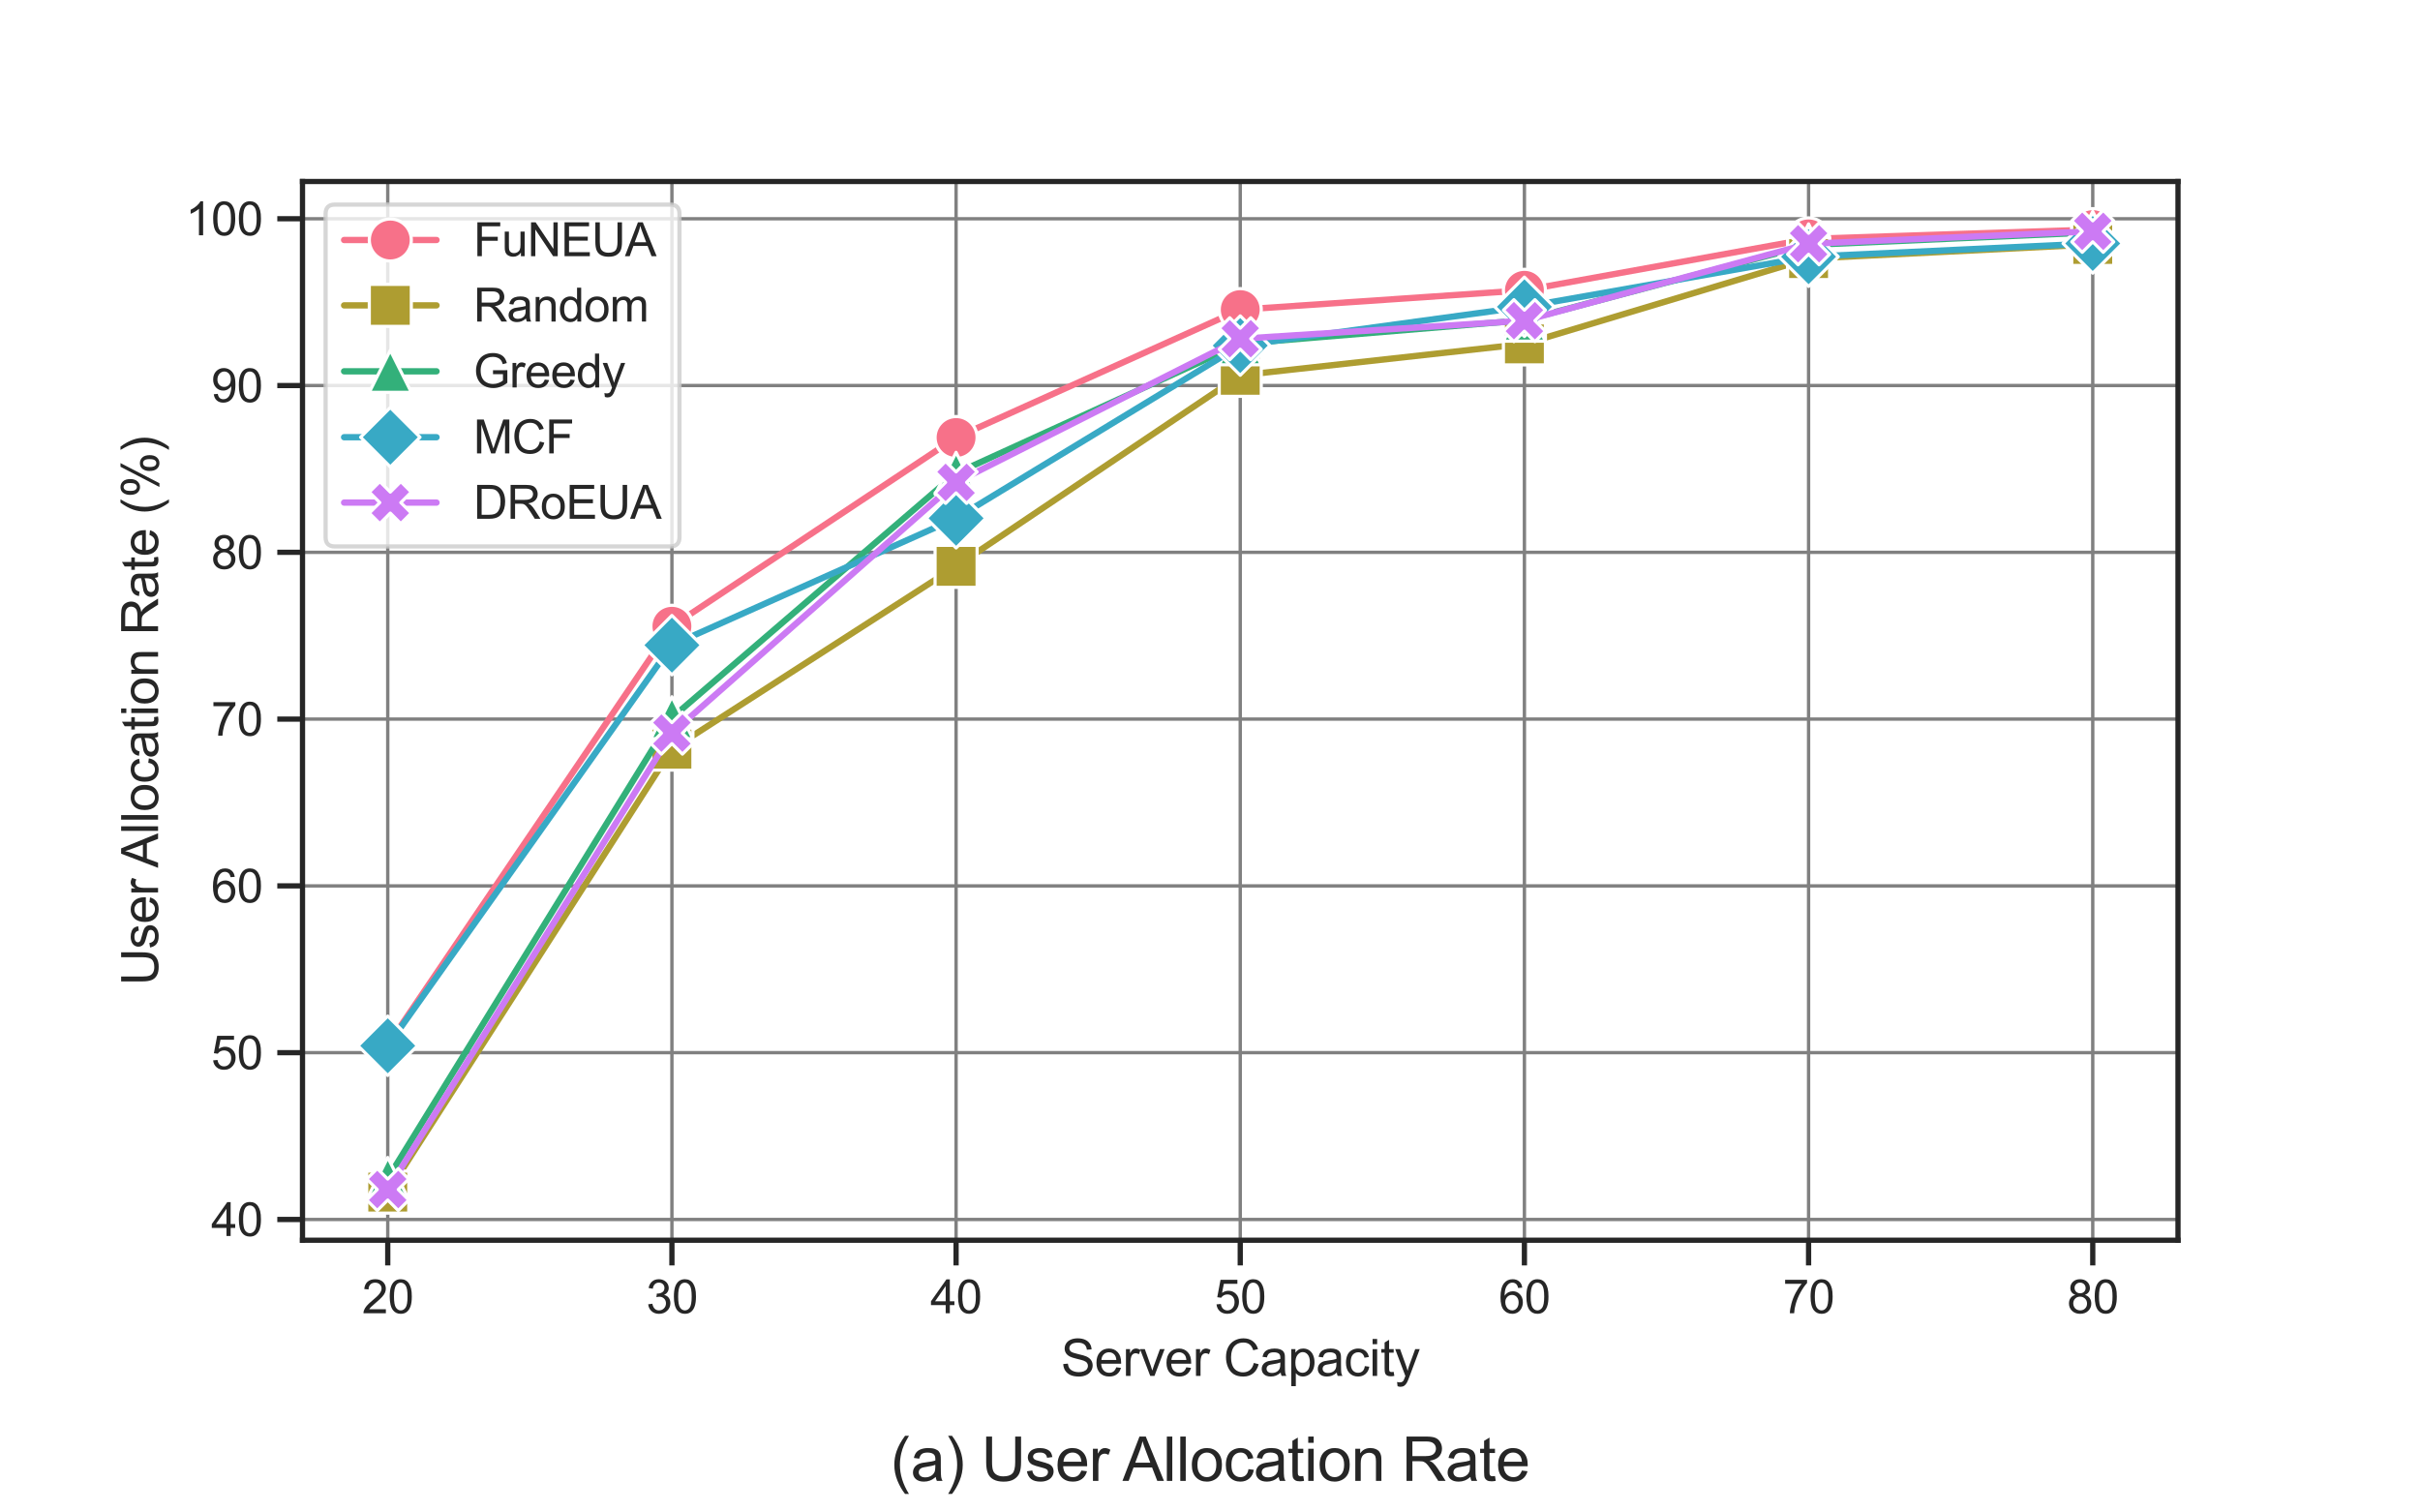 <?xml version="1.0" encoding="utf-8" standalone="no"?>
<!DOCTYPE svg PUBLIC "-//W3C//DTD SVG 1.1//EN"
  "http://www.w3.org/Graphics/SVG/1.1/DTD/svg11.dtd">
<svg xmlns:xlink="http://www.w3.org/1999/xlink" width="576pt" height="360pt" viewBox="0 0 576 360" xmlns="http://www.w3.org/2000/svg" version="1.1">
 <defs>
  <style type="text/css">*{stroke-linejoin: round; stroke-linecap: butt}</style>
 </defs>
 <g id="figure_1">
  <g id="patch_1">
   <path d="M 0 360 
L 576 360 
L 576 0 
L 0 0 
z
" style="fill: #ffffff"/>
  </g>
  <g id="axes_1">
   <g id="patch_2">
    <path d="M 72 295.2 
L 518.4 295.2 
L 518.4 43.2 
L 72 43.2 
z
" style="fill: #ffffff"/>
   </g>
   <g id="matplotlib.axis_1">
    <g id="xtick_1">
     <g id="line2d_1">
      <path d="M 92.291 295.2 
L 92.291 43.2 
" clip-path="url(#p08f0af422e)" style="fill: none; stroke: #808080; stroke-width: 0.8; stroke-linecap: round"/>
     </g>
     <g id="line2d_2">
      <defs>
       <path id="maf960959c2" d="M 0 0 
L 0 6 
" style="stroke: #262626; stroke-width: 1.25"/>
      </defs>
      <g>
       <use xlink:href="#maf960959c2" x="92.291" y="295.2" style="fill: #262626; stroke: #262626; stroke-width: 1.25"/>
      </g>
     </g>
     <g id="text_1">
      <!-- 20 -->
      <g style="fill: #262626" transform="translate(86.174 312.574) scale(0.11 -0.11)">
       <defs>
        <path id="ArialMT-32" d="M 3222 541 
L 3222 0 
L 194 0 
Q 188 203 259 391 
Q 375 700 629 1000 
Q 884 1300 1366 1694 
Q 2113 2306 2375 2664 
Q 2638 3022 2638 3341 
Q 2638 3675 2398 3904 
Q 2159 4134 1775 4134 
Q 1369 4134 1125 3890 
Q 881 3647 878 3216 
L 300 3275 
Q 359 3922 746 4261 
Q 1134 4600 1788 4600 
Q 2447 4600 2831 4234 
Q 3216 3869 3216 3328 
Q 3216 3053 3103 2787 
Q 2991 2522 2730 2228 
Q 2469 1934 1863 1422 
Q 1356 997 1212 845 
Q 1069 694 975 541 
L 3222 541 
z
" transform="scale(0.016)"/>
        <path id="ArialMT-30" d="M 266 2259 
Q 266 3072 433 3567 
Q 600 4063 929 4331 
Q 1259 4600 1759 4600 
Q 2128 4600 2406 4451 
Q 2684 4303 2865 4023 
Q 3047 3744 3150 3342 
Q 3253 2941 3253 2259 
Q 3253 1453 3087 958 
Q 2922 463 2592 192 
Q 2263 -78 1759 -78 
Q 1097 -78 719 397 
Q 266 969 266 2259 
z
M 844 2259 
Q 844 1131 1108 757 
Q 1372 384 1759 384 
Q 2147 384 2411 759 
Q 2675 1134 2675 2259 
Q 2675 3391 2411 3762 
Q 2147 4134 1753 4134 
Q 1366 4134 1134 3806 
Q 844 3388 844 2259 
z
" transform="scale(0.016)"/>
       </defs>
       <use xlink:href="#ArialMT-32"/>
       <use xlink:href="#ArialMT-30" x="55.615"/>
      </g>
     </g>
    </g>
    <g id="xtick_2">
     <g id="line2d_3">
      <path d="M 159.927 295.2 
L 159.927 43.2 
" clip-path="url(#p08f0af422e)" style="fill: none; stroke: #808080; stroke-width: 0.8; stroke-linecap: round"/>
     </g>
     <g id="line2d_4">
      <g>
       <use xlink:href="#maf960959c2" x="159.927" y="295.2" style="fill: #262626; stroke: #262626; stroke-width: 1.25"/>
      </g>
     </g>
     <g id="text_2">
      <!-- 30 -->
      <g style="fill: #262626" transform="translate(153.81 312.574) scale(0.11 -0.11)">
       <defs>
        <path id="ArialMT-33" d="M 269 1209 
L 831 1284 
Q 928 806 1161 595 
Q 1394 384 1728 384 
Q 2125 384 2398 659 
Q 2672 934 2672 1341 
Q 2672 1728 2419 1979 
Q 2166 2231 1775 2231 
Q 1616 2231 1378 2169 
L 1441 2663 
Q 1497 2656 1531 2656 
Q 1891 2656 2178 2843 
Q 2466 3031 2466 3422 
Q 2466 3731 2256 3934 
Q 2047 4138 1716 4138 
Q 1388 4138 1169 3931 
Q 950 3725 888 3313 
L 325 3413 
Q 428 3978 793 4289 
Q 1159 4600 1703 4600 
Q 2078 4600 2393 4439 
Q 2709 4278 2876 4000 
Q 3044 3722 3044 3409 
Q 3044 3113 2884 2869 
Q 2725 2625 2413 2481 
Q 2819 2388 3044 2092 
Q 3269 1797 3269 1353 
Q 3269 753 2831 336 
Q 2394 -81 1725 -81 
Q 1122 -81 723 278 
Q 325 638 269 1209 
z
" transform="scale(0.016)"/>
       </defs>
       <use xlink:href="#ArialMT-33"/>
       <use xlink:href="#ArialMT-30" x="55.615"/>
      </g>
     </g>
    </g>
    <g id="xtick_3">
     <g id="line2d_5">
      <path d="M 227.564 295.2 
L 227.564 43.2 
" clip-path="url(#p08f0af422e)" style="fill: none; stroke: #808080; stroke-width: 0.8; stroke-linecap: round"/>
     </g>
     <g id="line2d_6">
      <g>
       <use xlink:href="#maf960959c2" x="227.564" y="295.2" style="fill: #262626; stroke: #262626; stroke-width: 1.25"/>
      </g>
     </g>
     <g id="text_3">
      <!-- 40 -->
      <g style="fill: #262626" transform="translate(221.447 312.574) scale(0.11 -0.11)">
       <defs>
        <path id="ArialMT-34" d="M 2069 0 
L 2069 1097 
L 81 1097 
L 81 1613 
L 2172 4581 
L 2631 4581 
L 2631 1613 
L 3250 1613 
L 3250 1097 
L 2631 1097 
L 2631 0 
L 2069 0 
z
M 2069 1613 
L 2069 3678 
L 634 1613 
L 2069 1613 
z
" transform="scale(0.016)"/>
       </defs>
       <use xlink:href="#ArialMT-34"/>
       <use xlink:href="#ArialMT-30" x="55.615"/>
      </g>
     </g>
    </g>
    <g id="xtick_4">
     <g id="line2d_7">
      <path d="M 295.2 295.2 
L 295.2 43.2 
" clip-path="url(#p08f0af422e)" style="fill: none; stroke: #808080; stroke-width: 0.8; stroke-linecap: round"/>
     </g>
     <g id="line2d_8">
      <g>
       <use xlink:href="#maf960959c2" x="295.2" y="295.2" style="fill: #262626; stroke: #262626; stroke-width: 1.25"/>
      </g>
     </g>
     <g id="text_4">
      <!-- 50 -->
      <g style="fill: #262626" transform="translate(289.083 312.574) scale(0.11 -0.11)">
       <defs>
        <path id="ArialMT-35" d="M 266 1200 
L 856 1250 
Q 922 819 1161 601 
Q 1400 384 1738 384 
Q 2144 384 2425 690 
Q 2706 997 2706 1503 
Q 2706 1984 2436 2262 
Q 2166 2541 1728 2541 
Q 1456 2541 1237 2417 
Q 1019 2294 894 2097 
L 366 2166 
L 809 4519 
L 3088 4519 
L 3088 3981 
L 1259 3981 
L 1013 2750 
Q 1425 3038 1878 3038 
Q 2478 3038 2890 2622 
Q 3303 2206 3303 1553 
Q 3303 931 2941 478 
Q 2500 -78 1738 -78 
Q 1113 -78 717 272 
Q 322 622 266 1200 
z
" transform="scale(0.016)"/>
       </defs>
       <use xlink:href="#ArialMT-35"/>
       <use xlink:href="#ArialMT-30" x="55.615"/>
      </g>
     </g>
    </g>
    <g id="xtick_5">
     <g id="line2d_9">
      <path d="M 362.836 295.2 
L 362.836 43.2 
" clip-path="url(#p08f0af422e)" style="fill: none; stroke: #808080; stroke-width: 0.8; stroke-linecap: round"/>
     </g>
     <g id="line2d_10">
      <g>
       <use xlink:href="#maf960959c2" x="362.836" y="295.2" style="fill: #262626; stroke: #262626; stroke-width: 1.25"/>
      </g>
     </g>
     <g id="text_5">
      <!-- 60 -->
      <g style="fill: #262626" transform="translate(356.719 312.574) scale(0.11 -0.11)">
       <defs>
        <path id="ArialMT-36" d="M 3184 3459 
L 2625 3416 
Q 2550 3747 2413 3897 
Q 2184 4138 1850 4138 
Q 1581 4138 1378 3988 
Q 1113 3794 959 3422 
Q 806 3050 800 2363 
Q 1003 2672 1297 2822 
Q 1591 2972 1913 2972 
Q 2475 2972 2870 2558 
Q 3266 2144 3266 1488 
Q 3266 1056 3080 686 
Q 2894 316 2569 119 
Q 2244 -78 1831 -78 
Q 1128 -78 684 439 
Q 241 956 241 2144 
Q 241 3472 731 4075 
Q 1159 4600 1884 4600 
Q 2425 4600 2770 4297 
Q 3116 3994 3184 3459 
z
M 888 1484 
Q 888 1194 1011 928 
Q 1134 663 1356 523 
Q 1578 384 1822 384 
Q 2178 384 2434 671 
Q 2691 959 2691 1453 
Q 2691 1928 2437 2201 
Q 2184 2475 1800 2475 
Q 1419 2475 1153 2201 
Q 888 1928 888 1484 
z
" transform="scale(0.016)"/>
       </defs>
       <use xlink:href="#ArialMT-36"/>
       <use xlink:href="#ArialMT-30" x="55.615"/>
      </g>
     </g>
    </g>
    <g id="xtick_6">
     <g id="line2d_11">
      <path d="M 430.473 295.2 
L 430.473 43.2 
" clip-path="url(#p08f0af422e)" style="fill: none; stroke: #808080; stroke-width: 0.8; stroke-linecap: round"/>
     </g>
     <g id="line2d_12">
      <g>
       <use xlink:href="#maf960959c2" x="430.473" y="295.2" style="fill: #262626; stroke: #262626; stroke-width: 1.25"/>
      </g>
     </g>
     <g id="text_6">
      <!-- 70 -->
      <g style="fill: #262626" transform="translate(424.356 312.574) scale(0.11 -0.11)">
       <defs>
        <path id="ArialMT-37" d="M 303 3981 
L 303 4522 
L 3269 4522 
L 3269 4084 
Q 2831 3619 2401 2847 
Q 1972 2075 1738 1259 
Q 1569 684 1522 0 
L 944 0 
Q 953 541 1156 1306 
Q 1359 2072 1739 2783 
Q 2119 3494 2547 3981 
L 303 3981 
z
" transform="scale(0.016)"/>
       </defs>
       <use xlink:href="#ArialMT-37"/>
       <use xlink:href="#ArialMT-30" x="55.615"/>
      </g>
     </g>
    </g>
    <g id="xtick_7">
     <g id="line2d_13">
      <path d="M 498.109 295.2 
L 498.109 43.2 
" clip-path="url(#p08f0af422e)" style="fill: none; stroke: #808080; stroke-width: 0.8; stroke-linecap: round"/>
     </g>
     <g id="line2d_14">
      <g>
       <use xlink:href="#maf960959c2" x="498.109" y="295.2" style="fill: #262626; stroke: #262626; stroke-width: 1.25"/>
      </g>
     </g>
     <g id="text_7">
      <!-- 80 -->
      <g style="fill: #262626" transform="translate(491.992 312.574) scale(0.11 -0.11)">
       <defs>
        <path id="ArialMT-38" d="M 1131 2484 
Q 781 2613 612 2850 
Q 444 3088 444 3419 
Q 444 3919 803 4259 
Q 1163 4600 1759 4600 
Q 2359 4600 2725 4251 
Q 3091 3903 3091 3403 
Q 3091 3084 2923 2848 
Q 2756 2613 2416 2484 
Q 2838 2347 3058 2040 
Q 3278 1734 3278 1309 
Q 3278 722 2862 322 
Q 2447 -78 1769 -78 
Q 1091 -78 675 323 
Q 259 725 259 1325 
Q 259 1772 486 2073 
Q 713 2375 1131 2484 
z
M 1019 3438 
Q 1019 3113 1228 2906 
Q 1438 2700 1772 2700 
Q 2097 2700 2305 2904 
Q 2513 3109 2513 3406 
Q 2513 3716 2298 3927 
Q 2084 4138 1766 4138 
Q 1444 4138 1231 3931 
Q 1019 3725 1019 3438 
z
M 838 1322 
Q 838 1081 952 856 
Q 1066 631 1291 507 
Q 1516 384 1775 384 
Q 2178 384 2440 643 
Q 2703 903 2703 1303 
Q 2703 1709 2433 1975 
Q 2163 2241 1756 2241 
Q 1359 2241 1098 1978 
Q 838 1716 838 1322 
z
" transform="scale(0.016)"/>
       </defs>
       <use xlink:href="#ArialMT-38"/>
       <use xlink:href="#ArialMT-30" x="55.615"/>
      </g>
     </g>
    </g>
    <g id="text_8">
     <!-- Server Capacity -->
     <g style="fill: #262626" transform="translate(252.519 327.495) scale(0.12 -0.12)">
      <defs>
       <path id="ArialMT-53" d="M 288 1472 
L 859 1522 
Q 900 1178 1048 958 
Q 1197 738 1509 602 
Q 1822 466 2213 466 
Q 2559 466 2825 569 
Q 3091 672 3220 851 
Q 3350 1031 3350 1244 
Q 3350 1459 3225 1620 
Q 3100 1781 2813 1891 
Q 2628 1963 1997 2114 
Q 1366 2266 1113 2400 
Q 784 2572 623 2826 
Q 463 3081 463 3397 
Q 463 3744 659 4045 
Q 856 4347 1234 4503 
Q 1613 4659 2075 4659 
Q 2584 4659 2973 4495 
Q 3363 4331 3572 4012 
Q 3781 3694 3797 3291 
L 3216 3247 
Q 3169 3681 2898 3903 
Q 2628 4125 2100 4125 
Q 1550 4125 1298 3923 
Q 1047 3722 1047 3438 
Q 1047 3191 1225 3031 
Q 1400 2872 2139 2705 
Q 2878 2538 3153 2413 
Q 3553 2228 3743 1945 
Q 3934 1663 3934 1294 
Q 3934 928 3725 604 
Q 3516 281 3123 101 
Q 2731 -78 2241 -78 
Q 1619 -78 1198 103 
Q 778 284 539 648 
Q 300 1013 288 1472 
z
" transform="scale(0.016)"/>
       <path id="ArialMT-65" d="M 2694 1069 
L 3275 997 
Q 3138 488 2766 206 
Q 2394 -75 1816 -75 
Q 1088 -75 661 373 
Q 234 822 234 1631 
Q 234 2469 665 2931 
Q 1097 3394 1784 3394 
Q 2450 3394 2872 2941 
Q 3294 2488 3294 1666 
Q 3294 1616 3291 1516 
L 816 1516 
Q 847 969 1125 678 
Q 1403 388 1819 388 
Q 2128 388 2347 550 
Q 2566 713 2694 1069 
z
M 847 1978 
L 2700 1978 
Q 2663 2397 2488 2606 
Q 2219 2931 1791 2931 
Q 1403 2931 1139 2672 
Q 875 2413 847 1978 
z
" transform="scale(0.016)"/>
       <path id="ArialMT-72" d="M 416 0 
L 416 3319 
L 922 3319 
L 922 2816 
Q 1116 3169 1280 3281 
Q 1444 3394 1641 3394 
Q 1925 3394 2219 3213 
L 2025 2691 
Q 1819 2813 1613 2813 
Q 1428 2813 1281 2702 
Q 1134 2591 1072 2394 
Q 978 2094 978 1738 
L 978 0 
L 416 0 
z
" transform="scale(0.016)"/>
       <path id="ArialMT-76" d="M 1344 0 
L 81 3319 
L 675 3319 
L 1388 1331 
Q 1503 1009 1600 663 
Q 1675 925 1809 1294 
L 2547 3319 
L 3125 3319 
L 1869 0 
L 1344 0 
z
" transform="scale(0.016)"/>
       <path id="ArialMT-20" transform="scale(0.016)"/>
       <path id="ArialMT-43" d="M 3763 1606 
L 4369 1453 
Q 4178 706 3683 314 
Q 3188 -78 2472 -78 
Q 1731 -78 1267 223 
Q 803 525 561 1097 
Q 319 1669 319 2325 
Q 319 3041 592 3573 
Q 866 4106 1370 4382 
Q 1875 4659 2481 4659 
Q 3169 4659 3637 4309 
Q 4106 3959 4291 3325 
L 3694 3184 
Q 3534 3684 3231 3912 
Q 2928 4141 2469 4141 
Q 1941 4141 1586 3887 
Q 1231 3634 1087 3207 
Q 944 2781 944 2328 
Q 944 1744 1114 1308 
Q 1284 872 1643 656 
Q 2003 441 2422 441 
Q 2931 441 3284 734 
Q 3638 1028 3763 1606 
z
" transform="scale(0.016)"/>
       <path id="ArialMT-61" d="M 2588 409 
Q 2275 144 1986 34 
Q 1697 -75 1366 -75 
Q 819 -75 525 192 
Q 231 459 231 875 
Q 231 1119 342 1320 
Q 453 1522 633 1644 
Q 813 1766 1038 1828 
Q 1203 1872 1538 1913 
Q 2219 1994 2541 2106 
Q 2544 2222 2544 2253 
Q 2544 2597 2384 2738 
Q 2169 2928 1744 2928 
Q 1347 2928 1158 2789 
Q 969 2650 878 2297 
L 328 2372 
Q 403 2725 575 2942 
Q 747 3159 1072 3276 
Q 1397 3394 1825 3394 
Q 2250 3394 2515 3294 
Q 2781 3194 2906 3042 
Q 3031 2891 3081 2659 
Q 3109 2516 3109 2141 
L 3109 1391 
Q 3109 606 3145 398 
Q 3181 191 3288 0 
L 2700 0 
Q 2613 175 2588 409 
z
M 2541 1666 
Q 2234 1541 1622 1453 
Q 1275 1403 1131 1340 
Q 988 1278 909 1158 
Q 831 1038 831 891 
Q 831 666 1001 516 
Q 1172 366 1500 366 
Q 1825 366 2078 508 
Q 2331 650 2450 897 
Q 2541 1088 2541 1459 
L 2541 1666 
z
" transform="scale(0.016)"/>
       <path id="ArialMT-70" d="M 422 -1272 
L 422 3319 
L 934 3319 
L 934 2888 
Q 1116 3141 1344 3267 
Q 1572 3394 1897 3394 
Q 2322 3394 2647 3175 
Q 2972 2956 3137 2557 
Q 3303 2159 3303 1684 
Q 3303 1175 3120 767 
Q 2938 359 2589 142 
Q 2241 -75 1856 -75 
Q 1575 -75 1351 44 
Q 1128 163 984 344 
L 984 -1272 
L 422 -1272 
z
M 931 1641 
Q 931 1000 1190 694 
Q 1450 388 1819 388 
Q 2194 388 2461 705 
Q 2728 1022 2728 1688 
Q 2728 2322 2467 2637 
Q 2206 2953 1844 2953 
Q 1484 2953 1207 2617 
Q 931 2281 931 1641 
z
" transform="scale(0.016)"/>
       <path id="ArialMT-63" d="M 2588 1216 
L 3141 1144 
Q 3050 572 2676 248 
Q 2303 -75 1759 -75 
Q 1078 -75 664 370 
Q 250 816 250 1647 
Q 250 2184 428 2587 
Q 606 2991 970 3192 
Q 1334 3394 1763 3394 
Q 2303 3394 2647 3120 
Q 2991 2847 3088 2344 
L 2541 2259 
Q 2463 2594 2264 2762 
Q 2066 2931 1784 2931 
Q 1359 2931 1093 2626 
Q 828 2322 828 1663 
Q 828 994 1084 691 
Q 1341 388 1753 388 
Q 2084 388 2306 591 
Q 2528 794 2588 1216 
z
" transform="scale(0.016)"/>
       <path id="ArialMT-69" d="M 425 3934 
L 425 4581 
L 988 4581 
L 988 3934 
L 425 3934 
z
M 425 0 
L 425 3319 
L 988 3319 
L 988 0 
L 425 0 
z
" transform="scale(0.016)"/>
       <path id="ArialMT-74" d="M 1650 503 
L 1731 6 
Q 1494 -44 1306 -44 
Q 1000 -44 831 53 
Q 663 150 594 308 
Q 525 466 525 972 
L 525 2881 
L 113 2881 
L 113 3319 
L 525 3319 
L 525 4141 
L 1084 4478 
L 1084 3319 
L 1650 3319 
L 1650 2881 
L 1084 2881 
L 1084 941 
Q 1084 700 1114 631 
Q 1144 563 1211 522 
Q 1278 481 1403 481 
Q 1497 481 1650 503 
z
" transform="scale(0.016)"/>
       <path id="ArialMT-79" d="M 397 -1278 
L 334 -750 
Q 519 -800 656 -800 
Q 844 -800 956 -737 
Q 1069 -675 1141 -563 
Q 1194 -478 1313 -144 
Q 1328 -97 1363 -6 
L 103 3319 
L 709 3319 
L 1400 1397 
Q 1534 1031 1641 628 
Q 1738 1016 1872 1384 
L 2581 3319 
L 3144 3319 
L 1881 -56 
Q 1678 -603 1566 -809 
Q 1416 -1088 1222 -1217 
Q 1028 -1347 759 -1347 
Q 597 -1347 397 -1278 
z
" transform="scale(0.016)"/>
      </defs>
      <use xlink:href="#ArialMT-53"/>
      <use xlink:href="#ArialMT-65" x="66.699"/>
      <use xlink:href="#ArialMT-72" x="122.314"/>
      <use xlink:href="#ArialMT-76" x="155.615"/>
      <use xlink:href="#ArialMT-65" x="205.615"/>
      <use xlink:href="#ArialMT-72" x="261.23"/>
      <use xlink:href="#ArialMT-20" x="294.531"/>
      <use xlink:href="#ArialMT-43" x="322.314"/>
      <use xlink:href="#ArialMT-61" x="394.531"/>
      <use xlink:href="#ArialMT-70" x="450.146"/>
      <use xlink:href="#ArialMT-61" x="505.762"/>
      <use xlink:href="#ArialMT-63" x="561.377"/>
      <use xlink:href="#ArialMT-69" x="611.377"/>
      <use xlink:href="#ArialMT-74" x="633.594"/>
      <use xlink:href="#ArialMT-79" x="661.377"/>
     </g>
    </g>
   </g>
   <g id="matplotlib.axis_2">
    <g id="ytick_1">
     <g id="line2d_15">
      <path d="M 72 290.256 
L 518.4 290.256 
" clip-path="url(#p08f0af422e)" style="fill: none; stroke: #808080; stroke-width: 0.8; stroke-linecap: round"/>
     </g>
     <g id="line2d_16">
      <defs>
       <path id="mbc71d072f8" d="M 0 0 
L -6 0 
" style="stroke: #262626; stroke-width: 1.25"/>
      </defs>
      <g>
       <use xlink:href="#mbc71d072f8" x="72" y="290.256" style="fill: #262626; stroke: #262626; stroke-width: 1.25"/>
      </g>
     </g>
     <g id="text_9">
      <!-- 40 -->
      <g style="fill: #262626" transform="translate(50.266 294.193) scale(0.11 -0.11)">
       <use xlink:href="#ArialMT-34"/>
       <use xlink:href="#ArialMT-30" x="55.615"/>
      </g>
     </g>
    </g>
    <g id="ytick_2">
     <g id="line2d_17">
      <path d="M 72 250.558 
L 518.4 250.558 
" clip-path="url(#p08f0af422e)" style="fill: none; stroke: #808080; stroke-width: 0.8; stroke-linecap: round"/>
     </g>
     <g id="line2d_18">
      <g>
       <use xlink:href="#mbc71d072f8" x="72" y="250.558" style="fill: #262626; stroke: #262626; stroke-width: 1.25"/>
      </g>
     </g>
     <g id="text_10">
      <!-- 50 -->
      <g style="fill: #262626" transform="translate(50.266 254.494) scale(0.11 -0.11)">
       <use xlink:href="#ArialMT-35"/>
       <use xlink:href="#ArialMT-30" x="55.615"/>
      </g>
     </g>
    </g>
    <g id="ytick_3">
     <g id="line2d_19">
      <path d="M 72 210.859 
L 518.4 210.859 
" clip-path="url(#p08f0af422e)" style="fill: none; stroke: #808080; stroke-width: 0.8; stroke-linecap: round"/>
     </g>
     <g id="line2d_20">
      <g>
       <use xlink:href="#mbc71d072f8" x="72" y="210.859" style="fill: #262626; stroke: #262626; stroke-width: 1.25"/>
      </g>
     </g>
     <g id="text_11">
      <!-- 60 -->
      <g style="fill: #262626" transform="translate(50.266 214.796) scale(0.11 -0.11)">
       <use xlink:href="#ArialMT-36"/>
       <use xlink:href="#ArialMT-30" x="55.615"/>
      </g>
     </g>
    </g>
    <g id="ytick_4">
     <g id="line2d_21">
      <path d="M 72 171.161 
L 518.4 171.161 
" clip-path="url(#p08f0af422e)" style="fill: none; stroke: #808080; stroke-width: 0.8; stroke-linecap: round"/>
     </g>
     <g id="line2d_22">
      <g>
       <use xlink:href="#mbc71d072f8" x="72" y="171.161" style="fill: #262626; stroke: #262626; stroke-width: 1.25"/>
      </g>
     </g>
     <g id="text_12">
      <!-- 70 -->
      <g style="fill: #262626" transform="translate(50.266 175.098) scale(0.11 -0.11)">
       <use xlink:href="#ArialMT-37"/>
       <use xlink:href="#ArialMT-30" x="55.615"/>
      </g>
     </g>
    </g>
    <g id="ytick_5">
     <g id="line2d_23">
      <path d="M 72 131.463 
L 518.4 131.463 
" clip-path="url(#p08f0af422e)" style="fill: none; stroke: #808080; stroke-width: 0.8; stroke-linecap: round"/>
     </g>
     <g id="line2d_24">
      <g>
       <use xlink:href="#mbc71d072f8" x="72" y="131.463" style="fill: #262626; stroke: #262626; stroke-width: 1.25"/>
      </g>
     </g>
     <g id="text_13">
      <!-- 80 -->
      <g style="fill: #262626" transform="translate(50.266 135.4) scale(0.11 -0.11)">
       <use xlink:href="#ArialMT-38"/>
       <use xlink:href="#ArialMT-30" x="55.615"/>
      </g>
     </g>
    </g>
    <g id="ytick_6">
     <g id="line2d_25">
      <path d="M 72 91.765 
L 518.4 91.765 
" clip-path="url(#p08f0af422e)" style="fill: none; stroke: #808080; stroke-width: 0.8; stroke-linecap: round"/>
     </g>
     <g id="line2d_26">
      <g>
       <use xlink:href="#mbc71d072f8" x="72" y="91.765" style="fill: #262626; stroke: #262626; stroke-width: 1.25"/>
      </g>
     </g>
     <g id="text_14">
      <!-- 90 -->
      <g style="fill: #262626" transform="translate(50.266 95.701) scale(0.11 -0.11)">
       <defs>
        <path id="ArialMT-39" d="M 350 1059 
L 891 1109 
Q 959 728 1153 556 
Q 1347 384 1650 384 
Q 1909 384 2104 503 
Q 2300 622 2425 820 
Q 2550 1019 2634 1356 
Q 2719 1694 2719 2044 
Q 2719 2081 2716 2156 
Q 2547 1888 2255 1720 
Q 1963 1553 1622 1553 
Q 1053 1553 659 1965 
Q 266 2378 266 3053 
Q 266 3750 677 4175 
Q 1088 4600 1706 4600 
Q 2153 4600 2523 4359 
Q 2894 4119 3086 3673 
Q 3278 3228 3278 2384 
Q 3278 1506 3087 986 
Q 2897 466 2520 194 
Q 2144 -78 1638 -78 
Q 1100 -78 759 220 
Q 419 519 350 1059 
z
M 2653 3081 
Q 2653 3566 2395 3850 
Q 2138 4134 1775 4134 
Q 1400 4134 1122 3828 
Q 844 3522 844 3034 
Q 844 2597 1108 2323 
Q 1372 2050 1759 2050 
Q 2150 2050 2401 2323 
Q 2653 2597 2653 3081 
z
" transform="scale(0.016)"/>
       </defs>
       <use xlink:href="#ArialMT-39"/>
       <use xlink:href="#ArialMT-30" x="55.615"/>
      </g>
     </g>
    </g>
    <g id="ytick_7">
     <g id="line2d_27">
      <path d="M 72 52.066 
L 518.4 52.066 
" clip-path="url(#p08f0af422e)" style="fill: none; stroke: #808080; stroke-width: 0.8; stroke-linecap: round"/>
     </g>
     <g id="line2d_28">
      <g>
       <use xlink:href="#mbc71d072f8" x="72" y="52.066" style="fill: #262626; stroke: #262626; stroke-width: 1.25"/>
      </g>
     </g>
     <g id="text_15">
      <!-- 100 -->
      <g style="fill: #262626" transform="translate(44.149 56.003) scale(0.11 -0.11)">
       <defs>
        <path id="ArialMT-31" d="M 2384 0 
L 1822 0 
L 1822 3584 
Q 1619 3391 1289 3197 
Q 959 3003 697 2906 
L 697 3450 
Q 1169 3672 1522 3987 
Q 1875 4303 2022 4600 
L 2384 4600 
L 2384 0 
z
" transform="scale(0.016)"/>
       </defs>
       <use xlink:href="#ArialMT-31"/>
       <use xlink:href="#ArialMT-30" x="55.615"/>
       <use xlink:href="#ArialMT-30" x="111.23"/>
      </g>
     </g>
    </g>
    <g id="text_16">
     <!-- User Allocation Rate (%) -->
     <g style="fill: #262626" transform="translate(37.623 234.557) rotate(-90) scale(0.12 -0.12)">
      <defs>
       <path id="ArialMT-55" d="M 3500 4581 
L 4106 4581 
L 4106 1934 
Q 4106 1244 3950 837 
Q 3794 431 3386 176 
Q 2978 -78 2316 -78 
Q 1672 -78 1262 144 
Q 853 366 678 786 
Q 503 1206 503 1934 
L 503 4581 
L 1109 4581 
L 1109 1938 
Q 1109 1341 1220 1058 
Q 1331 775 1601 622 
Q 1872 469 2263 469 
Q 2931 469 3215 772 
Q 3500 1075 3500 1938 
L 3500 4581 
z
" transform="scale(0.016)"/>
       <path id="ArialMT-73" d="M 197 991 
L 753 1078 
Q 800 744 1014 566 
Q 1228 388 1613 388 
Q 2000 388 2187 545 
Q 2375 703 2375 916 
Q 2375 1106 2209 1216 
Q 2094 1291 1634 1406 
Q 1016 1563 777 1677 
Q 538 1791 414 1992 
Q 291 2194 291 2438 
Q 291 2659 392 2848 
Q 494 3038 669 3163 
Q 800 3259 1026 3326 
Q 1253 3394 1513 3394 
Q 1903 3394 2198 3281 
Q 2494 3169 2634 2976 
Q 2775 2784 2828 2463 
L 2278 2388 
Q 2241 2644 2061 2787 
Q 1881 2931 1553 2931 
Q 1166 2931 1000 2803 
Q 834 2675 834 2503 
Q 834 2394 903 2306 
Q 972 2216 1119 2156 
Q 1203 2125 1616 2013 
Q 2213 1853 2448 1751 
Q 2684 1650 2818 1456 
Q 2953 1263 2953 975 
Q 2953 694 2789 445 
Q 2625 197 2315 61 
Q 2006 -75 1616 -75 
Q 969 -75 630 194 
Q 291 463 197 991 
z
" transform="scale(0.016)"/>
       <path id="ArialMT-41" d="M -9 0 
L 1750 4581 
L 2403 4581 
L 4278 0 
L 3588 0 
L 3053 1388 
L 1138 1388 
L 634 0 
L -9 0 
z
M 1313 1881 
L 2866 1881 
L 2388 3150 
Q 2169 3728 2063 4100 
Q 1975 3659 1816 3225 
L 1313 1881 
z
" transform="scale(0.016)"/>
       <path id="ArialMT-6c" d="M 409 0 
L 409 4581 
L 972 4581 
L 972 0 
L 409 0 
z
" transform="scale(0.016)"/>
       <path id="ArialMT-6f" d="M 213 1659 
Q 213 2581 725 3025 
Q 1153 3394 1769 3394 
Q 2453 3394 2887 2945 
Q 3322 2497 3322 1706 
Q 3322 1066 3130 698 
Q 2938 331 2570 128 
Q 2203 -75 1769 -75 
Q 1072 -75 642 372 
Q 213 819 213 1659 
z
M 791 1659 
Q 791 1022 1069 705 
Q 1347 388 1769 388 
Q 2188 388 2466 706 
Q 2744 1025 2744 1678 
Q 2744 2294 2464 2611 
Q 2184 2928 1769 2928 
Q 1347 2928 1069 2612 
Q 791 2297 791 1659 
z
" transform="scale(0.016)"/>
       <path id="ArialMT-6e" d="M 422 0 
L 422 3319 
L 928 3319 
L 928 2847 
Q 1294 3394 1984 3394 
Q 2284 3394 2536 3286 
Q 2788 3178 2913 3003 
Q 3038 2828 3088 2588 
Q 3119 2431 3119 2041 
L 3119 0 
L 2556 0 
L 2556 2019 
Q 2556 2363 2490 2533 
Q 2425 2703 2258 2804 
Q 2091 2906 1866 2906 
Q 1506 2906 1245 2678 
Q 984 2450 984 1813 
L 984 0 
L 422 0 
z
" transform="scale(0.016)"/>
       <path id="ArialMT-52" d="M 503 0 
L 503 4581 
L 2534 4581 
Q 3147 4581 3465 4457 
Q 3784 4334 3975 4021 
Q 4166 3709 4166 3331 
Q 4166 2844 3850 2509 
Q 3534 2175 2875 2084 
Q 3116 1969 3241 1856 
Q 3506 1613 3744 1247 
L 4541 0 
L 3778 0 
L 3172 953 
Q 2906 1366 2734 1584 
Q 2563 1803 2427 1890 
Q 2291 1978 2150 2013 
Q 2047 2034 1813 2034 
L 1109 2034 
L 1109 0 
L 503 0 
z
M 1109 2559 
L 2413 2559 
Q 2828 2559 3062 2645 
Q 3297 2731 3419 2920 
Q 3541 3109 3541 3331 
Q 3541 3656 3305 3865 
Q 3069 4075 2559 4075 
L 1109 4075 
L 1109 2559 
z
" transform="scale(0.016)"/>
       <path id="ArialMT-28" d="M 1497 -1347 
Q 1031 -759 709 28 
Q 388 816 388 1659 
Q 388 2403 628 3084 
Q 909 3875 1497 4659 
L 1900 4659 
Q 1522 4009 1400 3731 
Q 1209 3300 1100 2831 
Q 966 2247 966 1656 
Q 966 153 1900 -1347 
L 1497 -1347 
z
" transform="scale(0.016)"/>
       <path id="ArialMT-25" d="M 372 3481 
Q 372 3972 619 4315 
Q 866 4659 1334 4659 
Q 1766 4659 2048 4351 
Q 2331 4044 2331 3447 
Q 2331 2866 2045 2552 
Q 1759 2238 1341 2238 
Q 925 2238 648 2547 
Q 372 2856 372 3481 
z
M 1350 4272 
Q 1141 4272 1002 4090 
Q 863 3909 863 3425 
Q 863 2984 1003 2804 
Q 1144 2625 1350 2625 
Q 1563 2625 1702 2806 
Q 1841 2988 1841 3469 
Q 1841 3913 1700 4092 
Q 1559 4272 1350 4272 
z
M 1353 -169 
L 3859 4659 
L 4316 4659 
L 1819 -169 
L 1353 -169 
z
M 3334 1075 
Q 3334 1569 3581 1911 
Q 3828 2253 4300 2253 
Q 4731 2253 5014 1945 
Q 5297 1638 5297 1041 
Q 5297 459 5011 145 
Q 4725 -169 4303 -169 
Q 3888 -169 3611 142 
Q 3334 453 3334 1075 
z
M 4316 1866 
Q 4103 1866 3964 1684 
Q 3825 1503 3825 1019 
Q 3825 581 3965 400 
Q 4106 219 4313 219 
Q 4528 219 4667 400 
Q 4806 581 4806 1063 
Q 4806 1506 4665 1686 
Q 4525 1866 4316 1866 
z
" transform="scale(0.016)"/>
       <path id="ArialMT-29" d="M 791 -1347 
L 388 -1347 
Q 1322 153 1322 1656 
Q 1322 2244 1188 2822 
Q 1081 3291 891 3722 
Q 769 4003 388 4659 
L 791 4659 
Q 1378 3875 1659 3084 
Q 1900 2403 1900 1659 
Q 1900 816 1576 28 
Q 1253 -759 791 -1347 
z
" transform="scale(0.016)"/>
      </defs>
      <use xlink:href="#ArialMT-55"/>
      <use xlink:href="#ArialMT-73" x="72.217"/>
      <use xlink:href="#ArialMT-65" x="122.217"/>
      <use xlink:href="#ArialMT-72" x="177.832"/>
      <use xlink:href="#ArialMT-20" x="211.133"/>
      <use xlink:href="#ArialMT-41" x="233.416"/>
      <use xlink:href="#ArialMT-6c" x="300.115"/>
      <use xlink:href="#ArialMT-6c" x="322.332"/>
      <use xlink:href="#ArialMT-6f" x="344.549"/>
      <use xlink:href="#ArialMT-63" x="400.164"/>
      <use xlink:href="#ArialMT-61" x="450.164"/>
      <use xlink:href="#ArialMT-74" x="505.779"/>
      <use xlink:href="#ArialMT-69" x="533.562"/>
      <use xlink:href="#ArialMT-6f" x="555.779"/>
      <use xlink:href="#ArialMT-6e" x="611.395"/>
      <use xlink:href="#ArialMT-20" x="667.01"/>
      <use xlink:href="#ArialMT-52" x="694.793"/>
      <use xlink:href="#ArialMT-61" x="767.01"/>
      <use xlink:href="#ArialMT-74" x="822.625"/>
      <use xlink:href="#ArialMT-65" x="850.408"/>
      <use xlink:href="#ArialMT-20" x="906.023"/>
      <use xlink:href="#ArialMT-28" x="933.807"/>
      <use xlink:href="#ArialMT-25" x="967.107"/>
      <use xlink:href="#ArialMT-29" x="1056.023"/>
     </g>
    </g>
   </g>
   <g id="PolyCollection_1"/>
   <g id="PolyCollection_2"/>
   <g id="PolyCollection_3"/>
   <g id="PolyCollection_4"/>
   <g id="PolyCollection_5"/>
   <g id="line2d_29">
    <path d="M 92.291 248.747 
L 159.927 149.065 
L 227.564 104.142 
L 295.2 73.694 
L 362.836 69.097 
L 430.473 56.862 
L 498.109 54.655 
" clip-path="url(#p08f0af422e)" style="fill: none; stroke: #f77189; stroke-width: 1.5; stroke-linecap: round"/>
    <defs>
     <path id="mcdced1b371" d="M 0 5 
C 1.326 5 2.598 4.473 3.536 3.536 
C 4.473 2.598 5 1.326 5 0 
C 5 -1.326 4.473 -2.598 3.536 -3.536 
C 2.598 -4.473 1.326 -5 0 -5 
C -1.326 -5 -2.598 -4.473 -3.536 -3.536 
C -4.473 -2.598 -5 -1.326 -5 0 
C -5 1.326 -4.473 2.598 -3.536 3.536 
C -2.598 4.473 -1.326 5 0 5 
z
" style="stroke: #ffffff; stroke-width: 0.75"/>
    </defs>
    <g clip-path="url(#p08f0af422e)">
     <use xlink:href="#mcdced1b371" x="92.291" y="248.747" style="fill: #f77189; stroke: #ffffff; stroke-width: 0.75"/>
     <use xlink:href="#mcdced1b371" x="159.927" y="149.065" style="fill: #f77189; stroke: #ffffff; stroke-width: 0.75"/>
     <use xlink:href="#mcdced1b371" x="227.564" y="104.142" style="fill: #f77189; stroke: #ffffff; stroke-width: 0.75"/>
     <use xlink:href="#mcdced1b371" x="295.2" y="73.694" style="fill: #f77189; stroke: #ffffff; stroke-width: 0.75"/>
     <use xlink:href="#mcdced1b371" x="362.836" y="69.097" style="fill: #f77189; stroke: #ffffff; stroke-width: 0.75"/>
     <use xlink:href="#mcdced1b371" x="430.473" y="56.862" style="fill: #f77189; stroke: #ffffff; stroke-width: 0.75"/>
     <use xlink:href="#mcdced1b371" x="498.109" y="54.655" style="fill: #f77189; stroke: #ffffff; stroke-width: 0.75"/>
    </g>
   </g>
   <g id="line2d_30">
    <path d="M 92.291 283.745 
L 159.927 178.307 
L 227.564 134.797 
L 295.2 89.335 
L 362.836 81.856 
L 430.473 61.546 
L 498.109 58.18 
" clip-path="url(#p08f0af422e)" style="fill: none; stroke: #ae9d31; stroke-width: 1.5; stroke-linecap: round"/>
    <defs>
     <path id="m0564e1a9b3" d="M -5 5 
L 5 5 
L 5 -5 
L -5 -5 
z
" style="stroke: #ffffff; stroke-width: 0.75; stroke-linejoin: miter"/>
    </defs>
    <g clip-path="url(#p08f0af422e)">
     <use xlink:href="#m0564e1a9b3" x="92.291" y="283.745" style="fill: #ae9d31; stroke: #ffffff; stroke-width: 0.75; stroke-linejoin: miter"/>
     <use xlink:href="#m0564e1a9b3" x="159.927" y="178.307" style="fill: #ae9d31; stroke: #ffffff; stroke-width: 0.75; stroke-linejoin: miter"/>
     <use xlink:href="#m0564e1a9b3" x="227.564" y="134.797" style="fill: #ae9d31; stroke: #ffffff; stroke-width: 0.75; stroke-linejoin: miter"/>
     <use xlink:href="#m0564e1a9b3" x="295.2" y="89.335" style="fill: #ae9d31; stroke: #ffffff; stroke-width: 0.75; stroke-linejoin: miter"/>
     <use xlink:href="#m0564e1a9b3" x="362.836" y="81.856" style="fill: #ae9d31; stroke: #ffffff; stroke-width: 0.75; stroke-linejoin: miter"/>
     <use xlink:href="#m0564e1a9b3" x="430.473" y="61.546" style="fill: #ae9d31; stroke: #ffffff; stroke-width: 0.75; stroke-linejoin: miter"/>
     <use xlink:href="#m0564e1a9b3" x="498.109" y="58.18" style="fill: #ae9d31; stroke: #ffffff; stroke-width: 0.75; stroke-linejoin: miter"/>
    </g>
   </g>
   <g id="line2d_31">
    <path d="M 92.291 280.49 
L 159.927 170.836 
L 227.564 112.662 
L 295.2 81.824 
L 362.836 76.203 
L 430.473 58.291 
L 498.109 55.314 
" clip-path="url(#p08f0af422e)" style="fill: none; stroke: #33b07a; stroke-width: 1.5; stroke-linecap: round"/>
    <defs>
     <path id="md23fd9dce6" d="M 0 -5 
L -5 5 
L 5 5 
z
" style="stroke: #ffffff; stroke-width: 0.75; stroke-linejoin: miter"/>
    </defs>
    <g clip-path="url(#p08f0af422e)">
     <use xlink:href="#md23fd9dce6" x="92.291" y="280.49" style="fill: #33b07a; stroke: #ffffff; stroke-width: 0.75; stroke-linejoin: miter"/>
     <use xlink:href="#md23fd9dce6" x="159.927" y="170.836" style="fill: #33b07a; stroke: #ffffff; stroke-width: 0.75; stroke-linejoin: miter"/>
     <use xlink:href="#md23fd9dce6" x="227.564" y="112.662" style="fill: #33b07a; stroke: #ffffff; stroke-width: 0.75; stroke-linejoin: miter"/>
     <use xlink:href="#md23fd9dce6" x="295.2" y="81.824" style="fill: #33b07a; stroke: #ffffff; stroke-width: 0.75; stroke-linejoin: miter"/>
     <use xlink:href="#md23fd9dce6" x="362.836" y="76.203" style="fill: #33b07a; stroke: #ffffff; stroke-width: 0.75; stroke-linejoin: miter"/>
     <use xlink:href="#md23fd9dce6" x="430.473" y="58.291" style="fill: #33b07a; stroke: #ffffff; stroke-width: 0.75; stroke-linejoin: miter"/>
     <use xlink:href="#md23fd9dce6" x="498.109" y="55.314" style="fill: #33b07a; stroke: #ffffff; stroke-width: 0.75; stroke-linejoin: miter"/>
    </g>
   </g>
   <g id="line2d_32">
    <path d="M 92.291 248.914 
L 159.927 153.559 
L 227.564 123.356 
L 295.2 82.253 
L 362.836 73.027 
L 430.473 61.102 
L 498.109 57.95 
" clip-path="url(#p08f0af422e)" style="fill: none; stroke: #38a9c5; stroke-width: 1.5; stroke-linecap: round"/>
    <defs>
     <path id="m7392e24bbf" d="M 0 7.071 
L 7.071 0 
L 0 -7.071 
L -7.071 0 
z
" style="stroke: #ffffff; stroke-width: 0.75; stroke-linejoin: miter"/>
    </defs>
    <g clip-path="url(#p08f0af422e)">
     <use xlink:href="#m7392e24bbf" x="92.291" y="248.914" style="fill: #38a9c5; stroke: #ffffff; stroke-width: 0.75; stroke-linejoin: miter"/>
     <use xlink:href="#m7392e24bbf" x="159.927" y="153.559" style="fill: #38a9c5; stroke: #ffffff; stroke-width: 0.75; stroke-linejoin: miter"/>
     <use xlink:href="#m7392e24bbf" x="227.564" y="123.356" style="fill: #38a9c5; stroke: #ffffff; stroke-width: 0.75; stroke-linejoin: miter"/>
     <use xlink:href="#m7392e24bbf" x="295.2" y="82.253" style="fill: #38a9c5; stroke: #ffffff; stroke-width: 0.75; stroke-linejoin: miter"/>
     <use xlink:href="#m7392e24bbf" x="362.836" y="73.027" style="fill: #38a9c5; stroke: #ffffff; stroke-width: 0.75; stroke-linejoin: miter"/>
     <use xlink:href="#m7392e24bbf" x="430.473" y="61.102" style="fill: #38a9c5; stroke: #ffffff; stroke-width: 0.75; stroke-linejoin: miter"/>
     <use xlink:href="#m7392e24bbf" x="498.109" y="57.95" style="fill: #38a9c5; stroke: #ffffff; stroke-width: 0.75; stroke-linejoin: miter"/>
    </g>
   </g>
   <g id="line2d_33">
    <path d="M 92.291 283.134 
L 159.927 174.496 
L 227.564 114.813 
L 295.2 80.625 
L 362.836 76.322 
L 430.473 58.021 
L 498.109 55.059 
" clip-path="url(#p08f0af422e)" style="fill: none; stroke: #cc7af4; stroke-width: 1.5; stroke-linecap: round"/>
    <defs>
     <path id="m7639e37621" d="M -2.5 5 
L 0 2.5 
L 2.5 5 
L 5 2.5 
L 2.5 0 
L 5 -2.5 
L 2.5 -5 
L 0 -2.5 
L -2.5 -5 
L -5 -2.5 
L -2.5 0 
L -5 2.5 
z
" style="stroke: #ffffff; stroke-width: 0.75; stroke-linejoin: miter"/>
    </defs>
    <g clip-path="url(#p08f0af422e)">
     <use xlink:href="#m7639e37621" x="92.291" y="283.134" style="fill: #cc7af4; stroke: #ffffff; stroke-width: 0.75; stroke-linejoin: miter"/>
     <use xlink:href="#m7639e37621" x="159.927" y="174.496" style="fill: #cc7af4; stroke: #ffffff; stroke-width: 0.75; stroke-linejoin: miter"/>
     <use xlink:href="#m7639e37621" x="227.564" y="114.813" style="fill: #cc7af4; stroke: #ffffff; stroke-width: 0.75; stroke-linejoin: miter"/>
     <use xlink:href="#m7639e37621" x="295.2" y="80.625" style="fill: #cc7af4; stroke: #ffffff; stroke-width: 0.75; stroke-linejoin: miter"/>
     <use xlink:href="#m7639e37621" x="362.836" y="76.322" style="fill: #cc7af4; stroke: #ffffff; stroke-width: 0.75; stroke-linejoin: miter"/>
     <use xlink:href="#m7639e37621" x="430.473" y="58.021" style="fill: #cc7af4; stroke: #ffffff; stroke-width: 0.75; stroke-linejoin: miter"/>
     <use xlink:href="#m7639e37621" x="498.109" y="55.059" style="fill: #cc7af4; stroke: #ffffff; stroke-width: 0.75; stroke-linejoin: miter"/>
    </g>
   </g>
   <g id="patch_3">
    <path d="M 72 295.2 
L 72 43.2 
" style="fill: none; stroke: #262626; stroke-width: 1.25; stroke-linejoin: miter; stroke-linecap: square"/>
   </g>
   <g id="patch_4">
    <path d="M 518.4 295.2 
L 518.4 43.2 
" style="fill: none; stroke: #262626; stroke-width: 1.25; stroke-linejoin: miter; stroke-linecap: square"/>
   </g>
   <g id="patch_5">
    <path d="M 72 295.2 
L 518.4 295.2 
" style="fill: none; stroke: #262626; stroke-width: 1.25; stroke-linejoin: miter; stroke-linecap: square"/>
   </g>
   <g id="patch_6">
    <path d="M 72 43.2 
L 518.4 43.2 
" style="fill: none; stroke: #262626; stroke-width: 1.25; stroke-linejoin: miter; stroke-linecap: square"/>
   </g>
   <g id="legend_1">
    <g id="patch_7">
     <path d="M 79.7 130.062 
L 159.524 130.062 
Q 161.724 130.062 161.724 127.862 
L 161.724 50.9 
Q 161.724 48.7 159.524 48.7 
L 79.7 48.7 
Q 77.5 48.7 77.5 50.9 
L 77.5 127.862 
Q 77.5 130.062 79.7 130.062 
z
" style="fill: #ffffff; opacity: 0.8; stroke: #cccccc; stroke-linejoin: miter"/>
    </g>
    <g id="line2d_34">
     <path d="M 81.9 57.124 
L 92.9 57.124 
L 103.9 57.124 
" style="fill: none; stroke: #f77189; stroke-width: 1.5; stroke-linecap: round"/>
     <g>
      <use xlink:href="#mcdced1b371" x="92.9" y="57.124" style="fill: #f77189; stroke: #ffffff; stroke-width: 0.75"/>
     </g>
    </g>
    <g id="text_17">
     <!-- FuNEUA -->
     <g style="fill: #262626" transform="translate(112.7 60.974) scale(0.11 -0.11)">
      <defs>
       <path id="ArialMT-46" d="M 525 0 
L 525 4581 
L 3616 4581 
L 3616 4041 
L 1131 4041 
L 1131 2622 
L 3281 2622 
L 3281 2081 
L 1131 2081 
L 1131 0 
L 525 0 
z
" transform="scale(0.016)"/>
       <path id="ArialMT-75" d="M 2597 0 
L 2597 488 
Q 2209 -75 1544 -75 
Q 1250 -75 995 37 
Q 741 150 617 320 
Q 494 491 444 738 
Q 409 903 409 1263 
L 409 3319 
L 972 3319 
L 972 1478 
Q 972 1038 1006 884 
Q 1059 663 1231 536 
Q 1403 409 1656 409 
Q 1909 409 2131 539 
Q 2353 669 2445 892 
Q 2538 1116 2538 1541 
L 2538 3319 
L 3100 3319 
L 3100 0 
L 2597 0 
z
" transform="scale(0.016)"/>
       <path id="ArialMT-4e" d="M 488 0 
L 488 4581 
L 1109 4581 
L 3516 984 
L 3516 4581 
L 4097 4581 
L 4097 0 
L 3475 0 
L 1069 3600 
L 1069 0 
L 488 0 
z
" transform="scale(0.016)"/>
       <path id="ArialMT-45" d="M 506 0 
L 506 4581 
L 3819 4581 
L 3819 4041 
L 1113 4041 
L 1113 2638 
L 3647 2638 
L 3647 2100 
L 1113 2100 
L 1113 541 
L 3925 541 
L 3925 0 
L 506 0 
z
" transform="scale(0.016)"/>
      </defs>
      <use xlink:href="#ArialMT-46"/>
      <use xlink:href="#ArialMT-75" x="61.084"/>
      <use xlink:href="#ArialMT-4e" x="116.699"/>
      <use xlink:href="#ArialMT-45" x="188.916"/>
      <use xlink:href="#ArialMT-55" x="255.615"/>
      <use xlink:href="#ArialMT-41" x="327.832"/>
     </g>
    </g>
    <g id="line2d_35">
     <path d="M 81.9 72.683 
L 92.9 72.683 
L 103.9 72.683 
" style="fill: none; stroke: #ae9d31; stroke-width: 1.5; stroke-linecap: round"/>
     <g>
      <use xlink:href="#m0564e1a9b3" x="92.9" y="72.683" style="fill: #ae9d31; stroke: #ffffff; stroke-width: 0.75; stroke-linejoin: miter"/>
     </g>
    </g>
    <g id="text_18">
     <!-- Random -->
     <g style="fill: #262626" transform="translate(112.7 76.533) scale(0.11 -0.11)">
      <defs>
       <path id="ArialMT-64" d="M 2575 0 
L 2575 419 
Q 2259 -75 1647 -75 
Q 1250 -75 917 144 
Q 584 363 401 755 
Q 219 1147 219 1656 
Q 219 2153 384 2558 
Q 550 2963 881 3178 
Q 1213 3394 1622 3394 
Q 1922 3394 2156 3267 
Q 2391 3141 2538 2938 
L 2538 4581 
L 3097 4581 
L 3097 0 
L 2575 0 
z
M 797 1656 
Q 797 1019 1065 703 
Q 1334 388 1700 388 
Q 2069 388 2326 689 
Q 2584 991 2584 1609 
Q 2584 2291 2321 2609 
Q 2059 2928 1675 2928 
Q 1300 2928 1048 2622 
Q 797 2316 797 1656 
z
" transform="scale(0.016)"/>
       <path id="ArialMT-6d" d="M 422 0 
L 422 3319 
L 925 3319 
L 925 2853 
Q 1081 3097 1340 3245 
Q 1600 3394 1931 3394 
Q 2300 3394 2536 3241 
Q 2772 3088 2869 2813 
Q 3263 3394 3894 3394 
Q 4388 3394 4653 3120 
Q 4919 2847 4919 2278 
L 4919 0 
L 4359 0 
L 4359 2091 
Q 4359 2428 4304 2576 
Q 4250 2725 4106 2815 
Q 3963 2906 3769 2906 
Q 3419 2906 3187 2673 
Q 2956 2441 2956 1928 
L 2956 0 
L 2394 0 
L 2394 2156 
Q 2394 2531 2256 2718 
Q 2119 2906 1806 2906 
Q 1569 2906 1367 2781 
Q 1166 2656 1075 2415 
Q 984 2175 984 1722 
L 984 0 
L 422 0 
z
" transform="scale(0.016)"/>
      </defs>
      <use xlink:href="#ArialMT-52"/>
      <use xlink:href="#ArialMT-61" x="72.217"/>
      <use xlink:href="#ArialMT-6e" x="127.832"/>
      <use xlink:href="#ArialMT-64" x="183.447"/>
      <use xlink:href="#ArialMT-6f" x="239.062"/>
      <use xlink:href="#ArialMT-6d" x="294.678"/>
     </g>
    </g>
    <g id="line2d_36">
     <path d="M 81.9 88.377 
L 92.9 88.377 
L 103.9 88.377 
" style="fill: none; stroke: #33b07a; stroke-width: 1.5; stroke-linecap: round"/>
     <g>
      <use xlink:href="#md23fd9dce6" x="92.9" y="88.377" style="fill: #33b07a; stroke: #ffffff; stroke-width: 0.75; stroke-linejoin: miter"/>
     </g>
    </g>
    <g id="text_19">
     <!-- Greedy -->
     <g style="fill: #262626" transform="translate(112.7 92.227) scale(0.11 -0.11)">
      <defs>
       <path id="ArialMT-47" d="M 2638 1797 
L 2638 2334 
L 4578 2338 
L 4578 638 
Q 4131 281 3656 101 
Q 3181 -78 2681 -78 
Q 2006 -78 1454 211 
Q 903 500 622 1047 
Q 341 1594 341 2269 
Q 341 2938 620 3517 
Q 900 4097 1425 4378 
Q 1950 4659 2634 4659 
Q 3131 4659 3532 4498 
Q 3934 4338 4162 4050 
Q 4391 3763 4509 3300 
L 3963 3150 
Q 3859 3500 3706 3700 
Q 3553 3900 3268 4020 
Q 2984 4141 2638 4141 
Q 2222 4141 1919 4014 
Q 1616 3888 1430 3681 
Q 1244 3475 1141 3228 
Q 966 2803 966 2306 
Q 966 1694 1177 1281 
Q 1388 869 1791 669 
Q 2194 469 2647 469 
Q 3041 469 3416 620 
Q 3791 772 3984 944 
L 3984 1797 
L 2638 1797 
z
" transform="scale(0.016)"/>
      </defs>
      <use xlink:href="#ArialMT-47"/>
      <use xlink:href="#ArialMT-72" x="77.783"/>
      <use xlink:href="#ArialMT-65" x="111.084"/>
      <use xlink:href="#ArialMT-65" x="166.699"/>
      <use xlink:href="#ArialMT-64" x="222.314"/>
      <use xlink:href="#ArialMT-79" x="277.93"/>
     </g>
    </g>
    <g id="line2d_37">
     <path d="M 81.9 104.066 
L 92.9 104.066 
L 103.9 104.066 
" style="fill: none; stroke: #38a9c5; stroke-width: 1.5; stroke-linecap: round"/>
     <g>
      <use xlink:href="#m7392e24bbf" x="92.9" y="104.066" style="fill: #38a9c5; stroke: #ffffff; stroke-width: 0.75; stroke-linejoin: miter"/>
     </g>
    </g>
    <g id="text_20">
     <!-- MCF -->
     <g style="fill: #262626" transform="translate(112.7 107.916) scale(0.11 -0.11)">
      <defs>
       <path id="ArialMT-4d" d="M 475 0 
L 475 4581 
L 1388 4581 
L 2472 1338 
Q 2622 884 2691 659 
Q 2769 909 2934 1394 
L 4031 4581 
L 4847 4581 
L 4847 0 
L 4263 0 
L 4263 3834 
L 2931 0 
L 2384 0 
L 1059 3900 
L 1059 0 
L 475 0 
z
" transform="scale(0.016)"/>
      </defs>
      <use xlink:href="#ArialMT-4d"/>
      <use xlink:href="#ArialMT-43" x="83.301"/>
      <use xlink:href="#ArialMT-46" x="155.518"/>
     </g>
    </g>
    <g id="line2d_38">
     <path d="M 81.9 119.626 
L 92.9 119.626 
L 103.9 119.626 
" style="fill: none; stroke: #cc7af4; stroke-width: 1.5; stroke-linecap: round"/>
     <g>
      <use xlink:href="#m7639e37621" x="92.9" y="119.626" style="fill: #cc7af4; stroke: #ffffff; stroke-width: 0.75; stroke-linejoin: miter"/>
     </g>
    </g>
    <g id="text_21">
     <!-- DRoEUA -->
     <g style="fill: #262626" transform="translate(112.7 123.476) scale(0.11 -0.11)">
      <defs>
       <path id="ArialMT-44" d="M 494 0 
L 494 4581 
L 2072 4581 
Q 2606 4581 2888 4516 
Q 3281 4425 3559 4188 
Q 3922 3881 4101 3404 
Q 4281 2928 4281 2316 
Q 4281 1794 4159 1391 
Q 4038 988 3847 723 
Q 3656 459 3429 307 
Q 3203 156 2883 78 
Q 2563 0 2147 0 
L 494 0 
z
M 1100 541 
L 2078 541 
Q 2531 541 2789 625 
Q 3047 709 3200 863 
Q 3416 1078 3536 1442 
Q 3656 1806 3656 2325 
Q 3656 3044 3420 3430 
Q 3184 3816 2847 3947 
Q 2603 4041 2063 4041 
L 1100 4041 
L 1100 541 
z
" transform="scale(0.016)"/>
      </defs>
      <use xlink:href="#ArialMT-44"/>
      <use xlink:href="#ArialMT-52" x="72.217"/>
      <use xlink:href="#ArialMT-6f" x="144.434"/>
      <use xlink:href="#ArialMT-45" x="200.049"/>
      <use xlink:href="#ArialMT-55" x="266.748"/>
      <use xlink:href="#ArialMT-41" x="338.965"/>
     </g>
    </g>
   </g>
  </g>
  <g id="text_22">
   <!-- (a) User Allocation Rate -->
   <g style="fill: #262626" transform="translate(211.97 352.483) scale(0.144 -0.144)">
    <use xlink:href="#ArialMT-28"/>
    <use xlink:href="#ArialMT-61" x="33.301"/>
    <use xlink:href="#ArialMT-29" x="88.916"/>
    <use xlink:href="#ArialMT-20" x="122.217"/>
    <use xlink:href="#ArialMT-55" x="150"/>
    <use xlink:href="#ArialMT-73" x="222.217"/>
    <use xlink:href="#ArialMT-65" x="272.217"/>
    <use xlink:href="#ArialMT-72" x="327.832"/>
    <use xlink:href="#ArialMT-20" x="361.133"/>
    <use xlink:href="#ArialMT-41" x="383.416"/>
    <use xlink:href="#ArialMT-6c" x="450.115"/>
    <use xlink:href="#ArialMT-6c" x="472.332"/>
    <use xlink:href="#ArialMT-6f" x="494.549"/>
    <use xlink:href="#ArialMT-63" x="550.164"/>
    <use xlink:href="#ArialMT-61" x="600.164"/>
    <use xlink:href="#ArialMT-74" x="655.779"/>
    <use xlink:href="#ArialMT-69" x="683.562"/>
    <use xlink:href="#ArialMT-6f" x="705.779"/>
    <use xlink:href="#ArialMT-6e" x="761.395"/>
    <use xlink:href="#ArialMT-20" x="817.01"/>
    <use xlink:href="#ArialMT-52" x="844.793"/>
    <use xlink:href="#ArialMT-61" x="917.01"/>
    <use xlink:href="#ArialMT-74" x="972.625"/>
    <use xlink:href="#ArialMT-65" x="1000.408"/>
   </g>
  </g>
 </g>
 <defs>
  <clipPath id="p08f0af422e">
   <rect x="72" y="43.2" width="446.4" height="252"/>
  </clipPath>
 </defs>
</svg>
